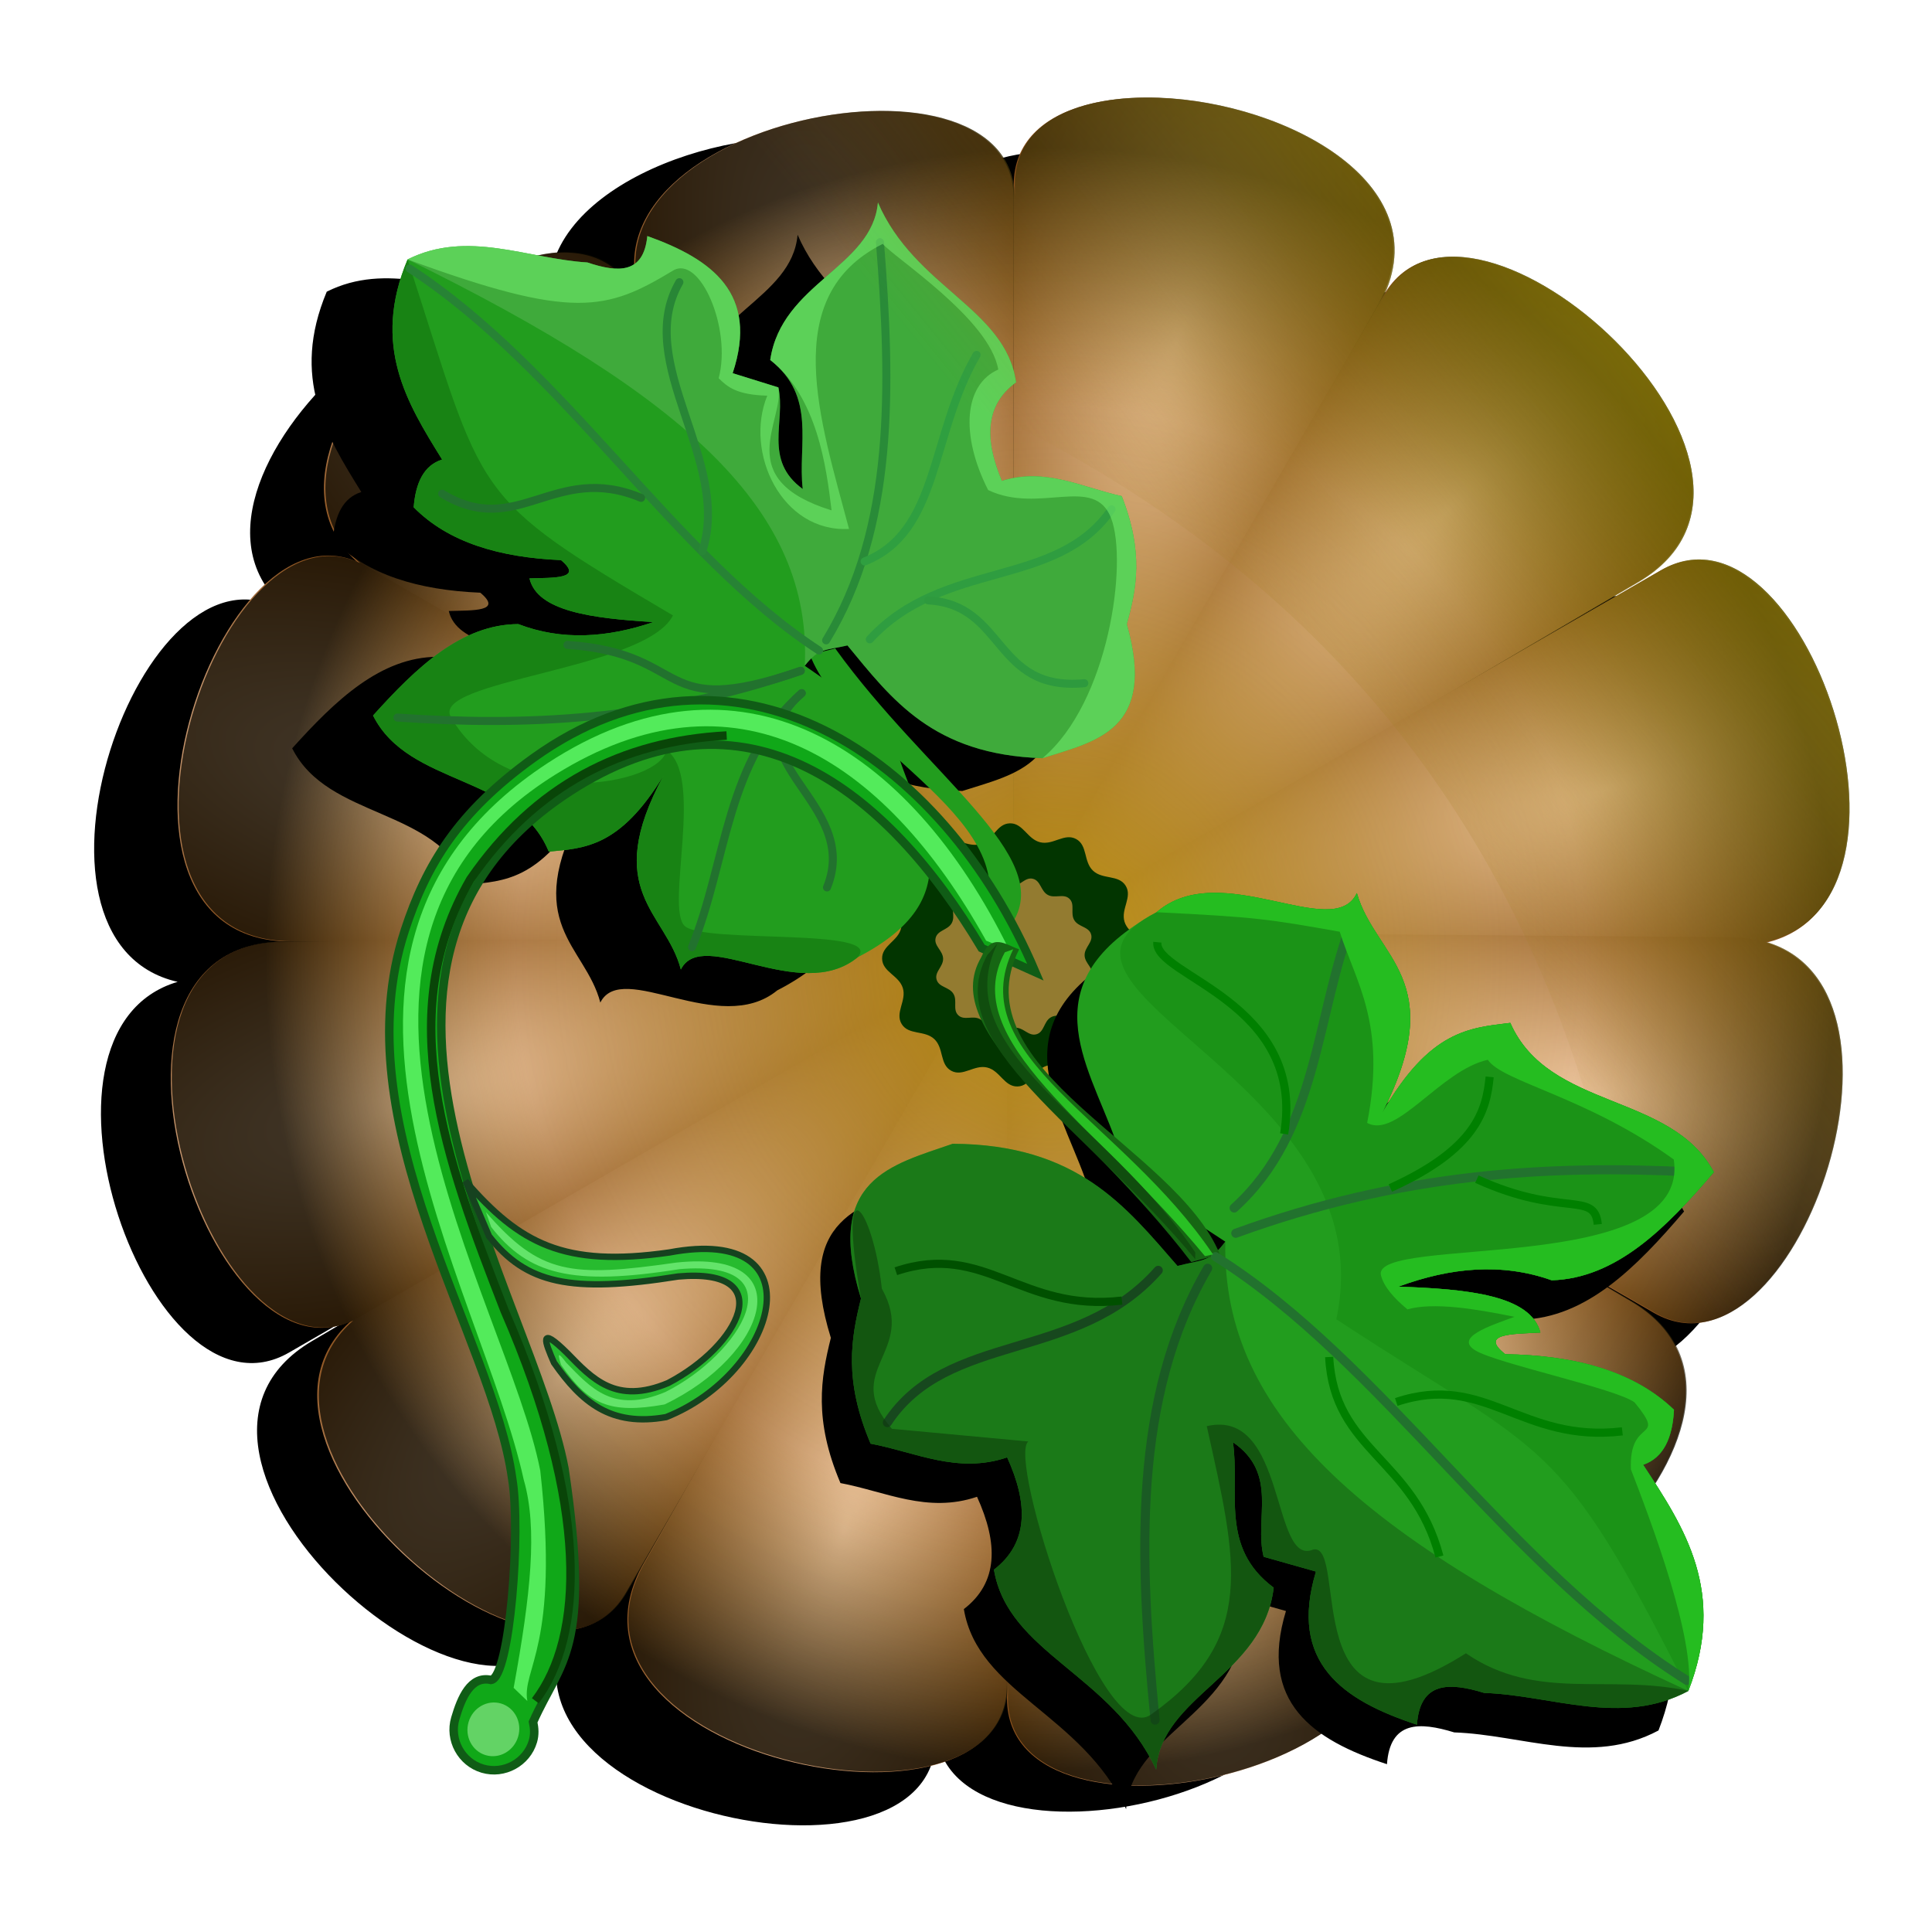 <?xml version="1.0" encoding="UTF-8" standalone="no"?>
<!-- Created with Inkscape (http://www.inkscape.org/) -->

<svg
   xmlns:dc="http://purl.org/dc/elements/1.1/"
   xmlns:cc="http://creativecommons.org/ns#"
   xmlns:rdf="http://www.w3.org/1999/02/22-rdf-syntax-ns#"
   xmlns:svg="http://www.w3.org/2000/svg"
   xmlns="http://www.w3.org/2000/svg"
   xmlns:xlink="http://www.w3.org/1999/xlink"
   xmlns:sodipodi="http://sodipodi.sourceforge.net/DTD/sodipodi-0.dtd"
   xmlns:inkscape="http://www.inkscape.org/namespaces/inkscape"
   width="255"
   version="1.1"
   height="255"
   sodipodi:docname="clock-face.svg"
   id="svg2"
   inkscape:version="0.92.5 (2060ec1f9f, 2020-04-08)">
  <defs
     id="defs4">
    <linearGradient
       id="linearGradient3944">
      <stop
         id="stop3948"
         style="stop-color:#a77b24;stop-opacity:0;"
         offset="0" />
      <stop
         id="stop3950"
         style="stop-color:#8f7f00;stop-opacity:0.752;"
         offset="1" />
    </linearGradient>
    <linearGradient
       id="linearGradient4262">
      <stop
         offset="0"
         style="stop-color:#f2d71e;stop-opacity:0.561;"
         id="stop4264" />
      <stop
         offset="0.681"
         style="stop-color:#a77b24;stop-opacity:0.182;"
         id="stop4266" />
      <stop
         offset="1"
         style="stop-color:#090800;stop-opacity:0.752;"
         id="stop4268" />
    </linearGradient>
    <linearGradient
       id="linearGradient3758">
      <stop
         offset="0"
         style="stop-color:#fbd4b6;stop-opacity:1;"
         id="stop3760" />
      <stop
         offset="1"
         style="stop-color:#773a02;stop-opacity:1;"
         id="stop3762" />
    </linearGradient>
    <radialGradient
       fx="43.135"
       fy="21.756"
       cx="43.135"
       cy="21.756"
       inkscape:collect="always"
       gradientTransform="matrix(2.847,0.753,1.84,-6.956,-7.565,961.256)"
       xlink:href="#linearGradient3758"
       id="radialGradient3764"
       r="10.776"
       gradientUnits="userSpaceOnUse" />
    <radialGradient
       fx="43.135"
       fy="21.756"
       cx="43.135"
       cy="21.756"
       inkscape:collect="always"
       gradientTransform="matrix(-2.847,0.753,-1.84,-6.956,275.153,963.034)"
       xlink:href="#linearGradient3758"
       id="radialGradient3768"
       r="10.776"
       gradientUnits="userSpaceOnUse" />
    <radialGradient
       fx="43.135"
       fy="21.756"
       cx="43.135"
       cy="21.756"
       inkscape:collect="always"
       gradientTransform="matrix(-2.089,2.076,-5.071,-5.105,275.659,885.826)"
       xlink:href="#linearGradient3758"
       id="radialGradient3772"
       r="10.776"
       gradientUnits="userSpaceOnUse" />
    <radialGradient
       fx="43.135"
       fy="21.756"
       cx="43.135"
       cy="21.756"
       inkscape:collect="always"
       gradientTransform="matrix(2.089,2.076,5.071,-5.105,-9.523,886.419)"
       xlink:href="#linearGradient3758"
       id="radialGradient3776"
       r="10.776"
       gradientUnits="userSpaceOnUse" />
    <radialGradient
       fx="43.135"
       fy="21.756"
       cx="43.135"
       cy="21.756"
       inkscape:collect="always"
       gradientTransform="matrix(0.772,2.842,6.944,-1.885,27.669,819.992)"
       xlink:href="#linearGradient3758"
       id="radialGradient3780"
       r="10.776"
       gradientUnits="userSpaceOnUse" />
    <radialGradient
       fx="43.135"
       fy="21.756"
       cx="43.135"
       cy="21.756"
       inkscape:collect="always"
       gradientTransform="matrix(-0.772,2.842,-6.944,-1.885,239.742,819.4)"
       xlink:href="#linearGradient3758"
       id="radialGradient3784"
       r="10.776"
       gradientUnits="userSpaceOnUse" />
    <radialGradient
       fx="43.135"
       fy="21.756"
       cx="43.135"
       cy="21.756"
       inkscape:collect="always"
       gradientTransform="matrix(2.847,-0.753,1.84,6.956,-8.454,882.049)"
       xlink:href="#linearGradient3758"
       id="radialGradient3798"
       r="10.776"
       gradientUnits="userSpaceOnUse" />
    <radialGradient
       fx="43.135"
       fy="21.756"
       cx="43.135"
       cy="21.756"
       inkscape:collect="always"
       gradientTransform="matrix(-2.847,-0.753,-1.84,6.956,274.264,880.271)"
       xlink:href="#linearGradient3758"
       id="radialGradient3800"
       r="10.776"
       gradientUnits="userSpaceOnUse" />
    <radialGradient
       fx="43.135"
       fy="21.756"
       cx="43.135"
       cy="21.756"
       inkscape:collect="always"
       gradientTransform="matrix(-2.089,-2.076,-5.071,5.105,274.77,957.479)"
       xlink:href="#linearGradient3758"
       id="radialGradient3802"
       r="10.776"
       gradientUnits="userSpaceOnUse" />
    <radialGradient
       fx="43.135"
       fy="21.756"
       cx="43.135"
       cy="21.756"
       inkscape:collect="always"
       gradientTransform="matrix(2.089,-2.076,5.071,5.105,-10.412,956.886)"
       xlink:href="#linearGradient3758"
       id="radialGradient3804"
       r="10.776"
       gradientUnits="userSpaceOnUse" />
    <radialGradient
       fx="43.135"
       fy="21.756"
       cx="43.135"
       cy="21.756"
       inkscape:collect="always"
       gradientTransform="matrix(0.772,-2.842,6.944,1.885,26.78,1023.313)"
       xlink:href="#linearGradient3758"
       id="radialGradient3806"
       r="10.776"
       gradientUnits="userSpaceOnUse" />
    <radialGradient
       fx="43.135"
       fy="21.756"
       cx="43.135"
       cy="21.756"
       inkscape:collect="always"
       gradientTransform="matrix(-0.772,-2.842,-6.944,1.885,238.853,1023.906)"
       xlink:href="#linearGradient3758"
       id="radialGradient3808"
       r="10.776"
       gradientUnits="userSpaceOnUse" />
    <radialGradient
       fx="44.726"
       fy="10.183"
       cx="44.726"
       cy="10.183"
       inkscape:collect="always"
       gradientTransform="matrix(9.616,-0.009,-0.009,-9.954,-291.336,1025.812)"
       xlink:href="#linearGradient4262"
       id="radialGradient3834"
       r="10.776"
       gradientUnits="userSpaceOnUse" />
    <filter
       inkscape:collect="always"
       id="filter4297">
      <feGaussianBlur
         inkscape:collect="always"
         stdDeviation="0.531"
         id="feGaussianBlur4299" />
    </filter>
    <filter
       inkscape:collect="always"
       id="filter4358">
      <feGaussianBlur
         inkscape:collect="always"
         stdDeviation="0.568"
         id="feGaussianBlur4360" />
    </filter>
    <linearGradient
       inkscape:collect="always"
       xlink:href="#linearGradient3944"
       id="linearGradient3952"
       x1="26.107"
       y1="990.449"
       x2="6.428"
       y2="981.402"
       gradientUnits="userSpaceOnUse" />
    <linearGradient
       inkscape:collect="always"
       xlink:href="#linearGradient3944"
       id="linearGradient3958"
       x1="35.395"
       y1="994.267"
       x2="12.879"
       y2="975.931"
       gradientUnits="userSpaceOnUse"
       gradientTransform="matrix(-2.538,0,0,2.538,259.552,-1620.993)" />
    <inkscape:path-effect
       fuse_tolerance="0"
       vertical_pattern="false"
       prop_units="false"
       tang_offset="0"
       normal_offset="0"
       spacing="0"
       scale_y_rel="false"
       prop_scale="1"
       copytype="single_stretched"
       pattern="M 0,0 V 10 L 10,5 Z"
       is_visible="true"
       id="path-effect3231"
       effect="skeletal" />
    <inkscape:path-effect
       is_visible="true"
       id="path-effect3229"
       effect="spiro" />
    <inkscape:path-effect
       fuse_tolerance="0"
       vertical_pattern="false"
       prop_units="false"
       tang_offset="0"
       normal_offset="0"
       spacing="0"
       scale_y_rel="false"
       prop_scale="1"
       copytype="single_stretched"
       pattern="M 0,0 V 10 L 10,5 Z"
       is_visible="true"
       id="path-effect3224"
       effect="skeletal" />
    <inkscape:path-effect
       is_visible="true"
       id="path-effect3222"
       effect="spiro" />
    <inkscape:path-effect
       vertical="false"
       scale_y_rel="false"
       prop_scale="1"
       bendpath="M 8.868,46.992 H 68.275"
       is_visible="false"
       id="path-effect3218"
       effect="bend_path" />
    <inkscape:path-effect
       vertical="false"
       scale_y_rel="false"
       prop_scale="1"
       bendpath="M 8.868,46.88 H 68.275"
       is_visible="false"
       id="path-effect3216"
       effect="bend_path" />
    <inkscape:path-effect
       steps="5"
       equidistant_spacing="true"
       trajectory="M 0,0 V 0"
       is_visible="false"
       id="path-effect3214"
       effect="interpolate" />
    <inkscape:path-effect
       is_visible="false"
       id="path-effect3212"
       effect="spiro" />
    <inkscape:path-effect
       fuse_tolerance="1.5"
       vertical_pattern="false"
       prop_units="false"
       tang_offset="0"
       normal_offset="0"
       spacing="0"
       scale_y_rel="false"
       prop_scale="0.95"
       copytype="single_stretched"
       pattern="M 0,0 V 10 L 10,5 Z"
       is_visible="true"
       id="path-effect3210"
       effect="skeletal" />
    <inkscape:path-effect
       is_visible="true"
       id="path-effect3208"
       effect="spiro" />
    <linearGradient
       id="linearGradient3783">
      <stop
         id="stop3785"
         offset="0"
         style="stop-color:#1a1a1a;stop-opacity:1;" />
      <stop
         id="stop3787"
         offset="1"
         style="stop-color:#333333;stop-opacity:1;" />
    </linearGradient>
    <linearGradient
       id="linearGradient3773">
      <stop
         style="stop-color:#cecece;stop-opacity:1;"
         offset="0"
         id="stop3775" />
      <stop
         id="stop3777"
         offset="0.109"
         style="stop-color:#000000;stop-opacity:1;" />
      <stop
         id="stop3779"
         offset="0.871"
         style="stop-color:#000000;stop-opacity:1;" />
      <stop
         style="stop-color:#b0b0b0;stop-opacity:1;"
         offset="1"
         id="stop3781" />
    </linearGradient>
    <linearGradient
       id="linearGradient3757">
      <stop
         id="stop3759"
         offset="0"
         style="stop-color:#000000;stop-opacity:1;" />
      <stop
         style="stop-color:#b0b0b0;stop-opacity:1;"
         offset="0.109"
         id="stop3767" />
      <stop
         style="stop-color:#b0b0b0;stop-opacity:1;"
         offset="0.871"
         id="stop3765" />
      <stop
         id="stop3761"
         offset="1"
         style="stop-color:#000000;stop-opacity:1;" />
    </linearGradient>
    <linearGradient
       gradientTransform="matrix(0.289,0,0,0.289,0.077,-0.591)"
       gradientUnits="userSpaceOnUse"
       y2="339.522"
       x2="150.49"
       y1="6.127"
       x1="150.49"
       id="linearGradient3763"
       xlink:href="#linearGradient3757"
       inkscape:collect="always" />
    <linearGradient
       gradientTransform="matrix(0.284,0,0,0.284,0.956,0.301)"
       y2="339.522"
       x2="150.49"
       y1="6.127"
       x1="150.49"
       gradientUnits="userSpaceOnUse"
       id="linearGradient3771"
       xlink:href="#linearGradient3773"
       inkscape:collect="always" />
    <linearGradient
       gradientTransform="matrix(0.289,0,0,0.289,0.077,-0.591)"
       gradientUnits="userSpaceOnUse"
       y2="14.951"
       x2="247.609"
       y1="334.069"
       x1="243.077"
       id="linearGradient3789"
       xlink:href="#linearGradient3783"
       inkscape:collect="always" />
    <linearGradient
       inkscape:collect="always"
       xlink:href="#linearGradient3967"
       id="linearGradient4208"
       gradientUnits="userSpaceOnUse"
       spreadMethod="reflect"
       x1="50.061"
       y1="27.988"
       x2="94.687"
       y2="27.92" />
    <linearGradient
       id="linearGradient4078">
      <stop
         style="stop-color:#000000;stop-opacity:0;"
         offset="0"
         id="stop4080" />
      <stop
         id="stop4082"
         offset="0.914"
         style="stop-color:#000000;stop-opacity:0;" />
      <stop
         id="stop4084"
         offset="0.922"
         style="stop-color:#868686;stop-opacity:1;" />
      <stop
         id="stop4086"
         offset="0.942"
         style="stop-color:#000000;stop-opacity:1;" />
      <stop
         id="stop4088"
         offset="0.984"
         style="stop-color:#000000;stop-opacity:1;" />
      <stop
         style="stop-color:#8a8a8a;stop-opacity:1;"
         offset="1"
         id="stop4090" />
    </linearGradient>
    <linearGradient
       id="linearGradient4636">
      <stop
         style="stop-color:#000000;stop-opacity:0;"
         offset="0"
         id="stop4638" />
      <stop
         id="stop4640"
         offset="0.936"
         style="stop-color:#868686;stop-opacity:1;" />
      <stop
         id="stop4642"
         offset="0.952"
         style="stop-color:#000000;stop-opacity:1;" />
      <stop
         id="stop4644"
         offset="0.988"
         style="stop-color:#000000;stop-opacity:1;" />
      <stop
         style="stop-color:#8a8a8a;stop-opacity:1;"
         offset="1"
         id="stop4646" />
    </linearGradient>
    <linearGradient
       id="linearGradient4207">
      <stop
         style="stop-color:#ffffff;stop-opacity:1;"
         offset="0"
         id="stop4209" />
      <stop
         id="stop4215"
         offset="0.927"
         style="stop-color:#ffffff;stop-opacity:1;" />
      <stop
         style="stop-color:#cccccc;stop-opacity:1;"
         offset="1"
         id="stop4217" />
    </linearGradient>
    <linearGradient
       id="linearGradient4191">
      <stop
         id="stop4193"
         offset="0"
         style="stop-color:#ffffff;stop-opacity:0.19;" />
      <stop
         id="stop4195"
         offset="1"
         style="stop-color:#ffffff;stop-opacity:0;" />
    </linearGradient>
    <linearGradient
       id="linearGradient4171">
      <stop
         id="stop4173"
         offset="0"
         style="stop-color:#000000;stop-opacity:1;" />
      <stop
         id="stop4175"
         offset="1"
         style="stop-color:#000000;stop-opacity:0;" />
    </linearGradient>
    <linearGradient
       id="linearGradient4143">
      <stop
         id="stop4151"
         offset="0"
         style="stop-color:#ffffff;stop-opacity:0.46;" />
      <stop
         style="stop-color:#ffffff;stop-opacity:0;"
         offset="1"
         id="stop4153" />
    </linearGradient>
    <linearGradient
       id="linearGradient4125">
      <stop
         id="stop4127"
         offset="0"
         style="stop-color:#000000;stop-opacity:0;" />
      <stop
         style="stop-color:#000000;stop-opacity:0;"
         offset="0.879"
         id="stop4069" />
      <stop
         style="stop-color:#868686;stop-opacity:1;"
         offset="0.9"
         id="stop4137" />
      <stop
         style="stop-color:#000000;stop-opacity:1;"
         offset="0.924"
         id="stop4135" />
      <stop
         style="stop-color:#000000;stop-opacity:1;"
         offset="0.973"
         id="stop4133" />
      <stop
         id="stop4129"
         offset="1"
         style="stop-color:#8a8a8a;stop-opacity:1;" />
    </linearGradient>
    <linearGradient
       id="linearGradient3819">
      <stop
         id="stop3821"
         offset="0"
         style="stop-color:#ffffff;stop-opacity:1;" />
      <stop
         id="stop3823"
         offset="1"
         style="stop-color:#221b0b;stop-opacity:1;" />
    </linearGradient>
    <linearGradient
       id="linearGradient3807">
      <stop
         id="stop3809"
         offset="0"
         style="stop-color:#ffffff;stop-opacity:1;" />
      <stop
         id="stop3811"
         offset="1"
         style="stop-color:#005c03;stop-opacity:1;" />
    </linearGradient>
    <linearGradient
       inkscape:collect="always"
       xlink:href="#linearGradient3952-6"
       id="linearGradient3958-0"
       x1="126.087"
       y1="45.759"
       x2="127.425"
       y2="145.759"
       gradientUnits="userSpaceOnUse" />
    <radialGradient
       inkscape:collect="always"
       xlink:href="#linearGradient3884-9"
       id="radialGradient3900-6"
       gradientUnits="userSpaceOnUse"
       cx="142.475"
       cy="236.562"
       fx="142.475"
       fy="236.562"
       r="122.742"
       gradientTransform="matrix(1.509,-0.018,0.008,0.681,-74.51,77.99)" />
    <radialGradient
       inkscape:collect="always"
       xlink:href="#linearGradient3866-8"
       id="radialGradient3862-1"
       cx="137.793"
       cy="146.261"
       fx="137.793"
       fy="146.261"
       r="122.742"
       gradientUnits="userSpaceOnUse" />
    <radialGradient
       inkscape:collect="always"
       xlink:href="#linearGradient3838-3"
       id="radialGradient3836-5"
       gradientUnits="userSpaceOnUse"
       gradientTransform="matrix(1.053,0,0,1.053,105.411,8.498)"
       spreadMethod="reflect"
       cx="-135.106"
       cy="157.645"
       fx="-135.106"
       fy="157.645"
       r="106.688" />
    <radialGradient
       inkscape:collect="always"
       xlink:href="#linearGradient3820-2"
       id="radialGradient3818-5"
       cx="-137.845"
       cy="151.709"
       fx="-137.845"
       fy="151.709"
       r="106.688"
       gradientUnits="userSpaceOnUse"
       spreadMethod="reflect"
       gradientTransform="translate(519.055,60.264)" />
    <radialGradient
       inkscape:collect="always"
       xlink:href="#linearGradient3784-6"
       id="radialGradient3806-4"
       gradientUnits="userSpaceOnUse"
       gradientTransform="matrix(1.01,0,0,1.01,0.01,-0.702)"
       spreadMethod="reflect"
       cx="133.785"
       cy="134.886"
       fx="133.785"
       fy="134.886"
       r="100.344" />
    <linearGradient
       id="linearGradient3771-7">
      <stop
         style="stop-color:#9c9c9c;stop-opacity:1;"
         offset="0"
         id="stop3773-6" />
      <stop
         style="stop-color:#000000;stop-opacity:1;"
         offset="1"
         id="stop3775-5" />
    </linearGradient>
    <linearGradient
       id="linearGradient3784-6">
      <stop
         style="stop-color:#000000;stop-opacity:1;"
         offset="0"
         id="stop3786-9" />
      <stop
         id="stop3796-3"
         offset="0.932"
         style="stop-color:#3b3b3b;stop-opacity:1;" />
      <stop
         style="stop-color:#000000;stop-opacity:1;"
         offset="0.954"
         id="stop3798-7" />
      <stop
         id="stop3794-4"
         offset="0.977"
         style="stop-color:#000000;stop-opacity:1;" />
      <stop
         id="stop3792-5"
         offset="1"
         style="stop-color:#333333;stop-opacity:1;" />
    </linearGradient>
    <linearGradient
       id="linearGradient3820-2">
      <stop
         id="stop3822-5"
         offset="0"
         style="stop-color:#000000;stop-opacity:0;" />
      <stop
         style="stop-color:#434343;stop-opacity:1;"
         offset="0.948"
         id="stop3864-4" />
      <stop
         style="stop-color:#000000;stop-opacity:1;"
         offset="0.964"
         id="stop3824-7" />
      <stop
         style="stop-color:#000000;stop-opacity:1;"
         offset="0.984"
         id="stop3826-4" />
      <stop
         id="stop3828-4"
         offset="1"
         style="stop-color:#333333;stop-opacity:1;" />
    </linearGradient>
    <linearGradient
       id="linearGradient3838-3">
      <stop
         id="stop3848-0"
         offset="0"
         style="stop-color:#3b3b3b;stop-opacity:1;" />
      <stop
         id="stop3850-7"
         offset="1"
         style="stop-color:#000000;stop-opacity:0;" />
    </linearGradient>
    <linearGradient
       id="linearGradient3866-8">
      <stop
         id="stop3878-1"
         offset="0"
         style="stop-color:#102556;stop-opacity:1;" />
      <stop
         id="stop3880-4"
         offset="1"
         style="stop-color:#ffffff;stop-opacity:1;" />
    </linearGradient>
    <linearGradient
       id="linearGradient3884-9">
      <stop
         style="stop-color:#3b3b3b;stop-opacity:0.651;"
         offset="0"
         id="stop3896-2" />
      <stop
         style="stop-color:#4d4d4d;stop-opacity:0;"
         offset="1"
         id="stop3898-0" />
    </linearGradient>
    <linearGradient
       id="linearGradient3952-6">
      <stop
         style="stop-color:#ffffff;stop-opacity:0.614;"
         offset="0"
         id="stop3954-8" />
      <stop
         style="stop-color:#b8b8b8;stop-opacity:0;"
         offset="1"
         id="stop3956-9" />
    </linearGradient>
    <linearGradient
       id="linearGradient3926-2">
      <stop
         id="stop3928-6"
         offset="0"
         style="stop-color:#000000;stop-opacity:1;" />
      <stop
         style="stop-color:#3b3b3b;stop-opacity:1;"
         offset="0.893"
         id="stop3930-6" />
      <stop
         id="stop3932-4"
         offset="0.916"
         style="stop-color:#000000;stop-opacity:1;" />
      <stop
         style="stop-color:#000000;stop-opacity:1;"
         offset="0.977"
         id="stop3934-9" />
      <stop
         style="stop-color:#333333;stop-opacity:1;"
         offset="1"
         id="stop3936-5" />
    </linearGradient>
    <linearGradient
       id="linearGradient3942-0">
      <stop
         style="stop-color:#ffffff;stop-opacity:1;"
         offset="0"
         id="stop3944-4" />
      <stop
         style="stop-color:#3c3c3c;stop-opacity:0;"
         offset="1"
         id="stop3946-8" />
    </linearGradient>
    <linearGradient
       id="linearGradient3959-7">
      <stop
         style="stop-color:#6c6c6c;stop-opacity:1;"
         offset="0"
         id="stop3961-1" />
      <stop
         style="stop-color:#6c6c6c;stop-opacity:1;"
         offset="1"
         id="stop3963-7" />
    </linearGradient>
    <linearGradient
       id="linearGradient3967-2">
      <stop
         style="stop-color:#000000;stop-opacity:0;"
         offset="0"
         id="stop3969-7" />
      <stop
         id="stop3975-2"
         offset="0.946"
         style="stop-color:#000000;stop-opacity:0;" />
      <stop
         style="stop-color:#000000;stop-opacity:1;"
         offset="1"
         id="stop3971-2" />
    </linearGradient>
    <linearGradient
       id="linearGradient3902-6">
      <stop
         id="stop3904-1"
         offset="0"
         style="stop-color:#ffffff;stop-opacity:0.538;" />
      <stop
         id="stop3906-0"
         offset="1"
         style="stop-color:#3c3c3c;stop-opacity:0;" />
    </linearGradient>
    <linearGradient
       id="linearGradient3906-6">
      <stop
         style="stop-color:#000000;stop-opacity:0;"
         offset="0"
         id="stop3908-1" />
      <stop
         style="stop-color:#ffffff;stop-opacity:0.727;"
         offset="1"
         id="stop3910-5" />
    </linearGradient>
    <linearGradient
       id="linearGradient3919-9">
      <stop
         id="stop3921-4"
         offset="0"
         style="stop-color:#ffffff;stop-opacity:0.545;" />
      <stop
         id="stop3923-9"
         offset="1"
         style="stop-color:#3c3c3c;stop-opacity:0;" />
    </linearGradient>
    <inkscape:perspective
       sodipodi:type="inkscape:persp3d"
       inkscape:vp_x="0 : 128 : 1"
       inkscape:vp_y="0 : 1000 : 0"
       inkscape:vp_z="256 : 128 : 1"
       inkscape:persp3d-origin="128 : 85.333333 : 1"
       id="perspective11" />
    <radialGradient
       gradientUnits="userSpaceOnUse"
       r="501.889"
       fy="617.249"
       fx="642.718"
       cy="617.249"
       cx="642.718"
       id="radialGradient4049"
       xlink:href="#linearGradient3967-2"
       inkscape:collect="always" />
    <radialGradient
       gradientTransform="matrix(0.087,0,0,0.087,-5.307,-5.358)"
       gradientUnits="userSpaceOnUse"
       r="535.099"
       fy="632.231"
       fx="632.231"
       cy="632.231"
       cx="632.231"
       id="radialGradient4067"
       xlink:href="#linearGradient4125"
       inkscape:collect="always" />
    <radialGradient
       r="501.889"
       fy="617.249"
       fx="642.718"
       cy="617.249"
       cx="642.718"
       gradientUnits="userSpaceOnUse"
       id="radialGradient4073"
       xlink:href="#linearGradient3967-2"
       inkscape:collect="always" />
    <radialGradient
       r="535.099"
       fy="632.231"
       fx="632.231"
       cy="632.231"
       cx="632.231"
       gradientTransform="matrix(0.087,0,0,0.087,-5.307,-5.358)"
       gradientUnits="userSpaceOnUse"
       id="radialGradient4076"
       xlink:href="#linearGradient4078"
       inkscape:collect="always" />
    <radialGradient
       inkscape:collect="always"
       xlink:href="#linearGradient3884-9"
       id="radialGradient3900"
       gradientUnits="userSpaceOnUse"
       cx="142.475"
       cy="236.562"
       fx="142.475"
       fy="236.562"
       r="122.742"
       gradientTransform="matrix(1.509,-0.018,0.008,0.681,-74.51,77.99)" />
    <radialGradient
       inkscape:collect="always"
       xlink:href="#linearGradient3866"
       id="radialGradient3862"
       cx="137.793"
       cy="146.261"
       fx="137.793"
       fy="146.261"
       r="122.742"
       gradientUnits="userSpaceOnUse" />
    <radialGradient
       inkscape:collect="always"
       xlink:href="#linearGradient3838-3"
       id="radialGradient3836"
       gradientUnits="userSpaceOnUse"
       gradientTransform="matrix(1.053,0,0,1.053,105.411,8.498)"
       spreadMethod="reflect"
       cx="-135.106"
       cy="157.645"
       fx="-135.106"
       fy="157.645"
       r="106.688" />
    <radialGradient
       inkscape:collect="always"
       xlink:href="#linearGradient3820-2"
       id="radialGradient3818"
       cx="-137.845"
       cy="151.709"
       fx="-137.845"
       fy="151.709"
       r="106.688"
       gradientUnits="userSpaceOnUse"
       spreadMethod="reflect"
       gradientTransform="translate(519.055,60.264)" />
    <radialGradient
       inkscape:collect="always"
       xlink:href="#linearGradient3784-6"
       id="radialGradient3806-7"
       gradientUnits="userSpaceOnUse"
       gradientTransform="matrix(1.01,0,0,1.01,0.01,-0.702)"
       spreadMethod="reflect"
       cx="133.785"
       cy="134.886"
       fx="133.785"
       fy="134.886"
       r="100.344" />
    <linearGradient
       id="linearGradient3866">
      <stop
         style="stop-color:#000000;stop-opacity:0;"
         offset="0"
         id="stop3868" />
      <stop
         id="stop3870"
         offset="0.778"
         style="stop-color:#ffffff;stop-opacity:0.498;" />
      <stop
         id="stop3872"
         offset="0.902"
         style="stop-color:#d0d0d0;stop-opacity:1;" />
      <stop
         id="stop3874"
         offset="0.932"
         style="stop-color:#b2b2b2;stop-opacity:1;" />
      <stop
         style="stop-color:#d2d2d2;stop-opacity:1;"
         offset="0.954"
         id="stop3876" />
      <stop
         id="stop3878"
         offset="0.977"
         style="stop-color:#b6b6b6;stop-opacity:1;" />
      <stop
         id="stop3880"
         offset="1"
         style="stop-color:#cacaca;stop-opacity:1;" />
    </linearGradient>
    <linearGradient
       id="linearGradient3967">
      <stop
         id="stop3975"
         offset="0"
         style="stop-color:#000000;stop-opacity:0.317;" />
      <stop
         style="stop-color:#000000;stop-opacity:0;"
         offset="1"
         id="stop3971" />
    </linearGradient>
    <linearGradient
       id="linearGradient4026">
      <stop
         id="stop4028"
         offset="0"
         style="stop-color:#000000;stop-opacity:0;" />
      <stop
         style="stop-color:#000000;stop-opacity:0;"
         offset="0.917"
         id="stop4030" />
      <stop
         id="stop4032"
         offset="1"
         style="stop-color:#000000;stop-opacity:1;" />
    </linearGradient>
    <linearGradient
       id="linearGradient4034">
      <stop
         id="stop4036"
         offset="0"
         style="stop-color:#000000;stop-opacity:0;" />
      <stop
         style="stop-color:#000000;stop-opacity:0;"
         offset="0.921"
         id="stop4038" />
      <stop
         style="stop-color:#868686;stop-opacity:1;"
         offset="0.929"
         id="stop4040" />
      <stop
         style="stop-color:#000000;stop-opacity:1;"
         offset="0.946"
         id="stop4042" />
      <stop
         style="stop-color:#000000;stop-opacity:1;"
         offset="0.963"
         id="stop4044" />
      <stop
         id="stop4046"
         offset="1"
         style="stop-color:#555555;stop-opacity:1;" />
    </linearGradient>
    <linearGradient
       y2="9.328"
       x2="81.631"
       y1="6.33"
       x1="50.061"
       spreadMethod="reflect"
       gradientTransform="matrix(3.233,0,0,3.233,11.984,14.438)"
       gradientUnits="userSpaceOnUse"
       id="linearGradient5156"
       xlink:href="#linearGradient4143"
       inkscape:collect="always" />
    <radialGradient
       r="535.099"
       fy="635.265"
       fx="632.725"
       cy="635.265"
       cx="632.725"
       gradientTransform="matrix(0.082,0,0,0.082,-1.6,-1.763)"
       gradientUnits="userSpaceOnUse"
       id="radialGradient5247"
       xlink:href="#linearGradient4034"
       inkscape:collect="always" />
    <radialGradient
       r="501.889"
       fy="345.483"
       fx="640.857"
       cy="620.342"
       cx="640.386"
       gradientUnits="userSpaceOnUse"
       id="radialGradient5250"
       xlink:href="#linearGradient4026"
       inkscape:collect="always" />
    <linearGradient
       y2="9.328"
       x2="81.631"
       y1="6.33"
       x1="50.061"
       spreadMethod="reflect"
       gradientTransform="matrix(3.016,0,0,3.233,21.578,26.667)"
       gradientUnits="userSpaceOnUse"
       id="linearGradient5547"
       xlink:href="#linearGradient4191"
       inkscape:collect="always" />
    <radialGradient
       spreadMethod="reflect"
       gradientTransform="matrix(0.909,-3.1551209e-8,2.6103319e-8,0.92,4.583,3.95)"
       gradientUnits="userSpaceOnUse"
       r="2.669"
       fy="49.358"
       fx="49.247"
       cy="49.358"
       cx="49.247"
       id="radialGradient3988"
       xlink:href="#linearGradient3807"
       inkscape:collect="always" />
    <filter
       inkscape:collect="always"
       style="color-interpolation-filters:sRGB"
       id="filter1910"
       x="-0.036"
       width="1.072"
       y="-0.036"
       height="1.072">
      <feGaussianBlur
         inkscape:collect="always"
         stdDeviation="3.332"
         id="feGaussianBlur1912" />
    </filter>
  </defs>
  <sodipodi:namedview
     inkscape:zoom="3.454902"
     inkscape:window-x="0"
     inkscape:window-y="0"
     bordercolor="#666666"
     id="base"
     showguides="true"
     inkscape:pageopacity="0"
     inkscape:snap-global="false"
     inkscape:window-maximized="1"
     pagecolor="#ff0000"
     inkscape:window-width="1920"
     showgrid="false"
     inkscape:cx="127.5"
     inkscape:cy="127.5"
     inkscape:guide-bbox="true"
     inkscape:window-height="1056"
     borderopacity="1.0"
     inkscape:pageshadow="2"
     inkscape:current-layer="layer1"
     inkscape:document-units="px" />
  <g
     inkscape:label="Layer 1"
     inkscape:groupmode="layer"
     id="layer1"
     transform="translate(0,-797.362)">
    <path
       inkscape:connector-curvature="0"
       style="fill:#000000;fill-opacity:1;stroke:none;stroke-width:2.439;filter:url(#filter1910)"
       id="path4148"
       d="m 103.617,815.54 c -16.963,0.601 -37.903,11.67 -29.035,27.511 l -0.838,-1.524 c -11.245,-19.477 -58.641,23.134 -33.455,37.951 l 14.937,8.764 -17.985,-10.364 C 18.678,867.16 -0.117,921.602 23.447,926.954 1.262,933.473 19.833,986.457 38.155,975.879 l 24.005,-13.87 -20.957,12.346 c -25.186,14.817 22.21,57.352 33.455,37.875 l 0.838,-1.524 c -14.2,25.364 48.01,38.543 48.01,16.079 v -1.829 c 0,22.491 62.337,9.345 47.934,-16.079 l -3.81,-6.706 6.173,10.669 c 10.782,18.675 54.717,-19.641 36.122,-35.894 19.165,8.856 37.901,-49.833 9.145,-50.068 h -0.838 c 28.656,-0.343 9.936,-58.836 -9.221,-49.916 18.728,-16.226 -25.33,-54.738 -36.122,-36.046 l -6.173,10.669 3.81,-6.706 c 14.403,-25.425 -47.934,-38.57 -47.934,-16.08 v -1.829 c 0,-8.434 -8.778,-11.793 -18.976,-11.431 z" />
    <path
       sodipodi:nodetypes="cccc"
       inkscape:connector-curvature="0"
       style="fill:url(#radialGradient3764);fill-opacity:1;stroke:none;stroke-width:2.538"
       id="path2988"
       d="m 133.773,922.53 0.027,-100.76 c 0,-22.491 62.335,-9.319 47.931,16.105 z" />
    <path
       sodipodi:nodetypes="cccc"
       inkscape:connector-curvature="0"
       style="fill:url(#radialGradient3768);fill-opacity:1;stroke:none;stroke-width:2.538"
       id="path3766"
       d="m 133.815,924.308 -0.027,-100.76 c 0,-22.491 -62.335,-9.319 -47.931,16.105 z" />
    <path
       sodipodi:nodetypes="cccc"
       inkscape:connector-curvature="0"
       style="fill:url(#radialGradient3772);fill-opacity:1;stroke:none;stroke-width:2.538"
       id="path3770"
       d="M 133.893,922.958 83.49,835.71 c -11.245,-19.477 -58.643,23.096 -33.457,37.913 z" />
    <path
       sodipodi:nodetypes="cccc"
       inkscape:connector-curvature="0"
       style="fill:url(#radialGradient3776);fill-opacity:1;stroke:none;stroke-width:2.538"
       id="path3774"
       d="m 132.243,923.55 50.403,-87.248 c 11.245,-19.477 58.643,23.096 33.457,37.913 z" />
    <path
       sodipodi:nodetypes="cccc"
       inkscape:connector-curvature="0"
       style="fill:url(#radialGradient3780);fill-opacity:1;stroke:none;stroke-width:2.538"
       id="path3778"
       d="m 131.876,923.031 87.274,-50.357 c 19.477,-11.245 39.238,49.324 10.018,49.562 z" />
    <path
       sodipodi:nodetypes="cccc"
       inkscape:connector-curvature="0"
       style="fill:url(#radialGradient3784);fill-opacity:1;stroke:none;stroke-width:2.538"
       id="path3782"
       d="M 135.535,922.439 48.261,872.082 C 28.783,860.837 9.023,921.406 38.243,921.645 Z" />
    <path
       sodipodi:nodetypes="cccc"
       inkscape:connector-curvature="0"
       style="fill:url(#radialGradient3798);fill-opacity:1;stroke:none;stroke-width:2.538"
       id="path3786"
       d="m 132.884,920.776 0.027,100.76 c 0,22.491 62.335,9.32 47.931,-16.105 z" />
    <path
       sodipodi:nodetypes="cccc"
       inkscape:connector-curvature="0"
       style="fill:url(#radialGradient3800);fill-opacity:1;stroke:none;stroke-width:2.538"
       id="path3788"
       d="m 132.926,918.997 -0.027,100.76 c 0,22.491 -62.335,9.32 -47.931,-16.105 z" />
    <path
       sodipodi:nodetypes="cccc"
       inkscape:connector-curvature="0"
       style="fill:url(#radialGradient3802);fill-opacity:1;stroke:none;stroke-width:2.538"
       id="path3790"
       d="M 133.004,920.348 82.601,1007.595 C 71.356,1027.073 23.958,984.499 49.144,969.682 Z" />
    <path
       sodipodi:nodetypes="cccc"
       inkscape:connector-curvature="0"
       style="fill:url(#radialGradient3804);fill-opacity:1;stroke:none;stroke-width:2.538"
       id="path3792"
       d="m 131.354,919.755 50.403,87.247 c 11.245,19.478 58.643,-23.096 33.457,-37.913 z" />
    <path
       sodipodi:nodetypes="cccc"
       inkscape:connector-curvature="0"
       style="fill:url(#radialGradient3806);fill-opacity:1;stroke:none;stroke-width:2.538"
       id="path3794"
       d="m 130.988,920.274 87.274,50.357 c 19.477,11.245 39.238,-49.324 10.018,-49.562 z" />
    <path
       sodipodi:nodetypes="cccc"
       inkscape:connector-curvature="0"
       style="fill:url(#radialGradient3808);fill-opacity:1;stroke:none;stroke-width:2.538"
       id="path3796"
       d="M 134.646,920.866 47.372,971.223 C 27.894,982.468 8.134,921.899 37.354,921.661 Z" />
    <path
       inkscape:connector-curvature="0"
       style="fill:url(#radialGradient3834);fill-opacity:1;stroke:none;stroke-width:2.538"
       id="path3785"
       d="m 152.925,810.259 c 16.963,0.601 37.903,11.67 29.035,27.511 l 0.838,-1.524 c 11.245,-19.477 58.641,23.134 33.455,37.951 l -14.937,8.764 17.985,-10.364 c 18.562,-10.717 37.357,43.724 13.793,49.077 22.185,6.519 3.614,59.503 -14.708,48.924 l -24.005,-13.869 20.957,12.345 c 25.186,14.817 -22.21,57.352 -33.455,37.875 l -0.838,-1.524 c 14.2,25.364 -48.01,38.543 -48.01,16.079 v -1.829 c 0,22.491 -62.337,9.345 -47.934,-16.079 l 3.81,-6.706 -6.173,10.669 C 71.955,1026.234 28.021,987.917 46.616,971.665 27.451,980.521 8.715,921.832 37.471,921.597 h 0.838 c -28.656,-0.343 -9.936,-58.835 9.221,-49.915 -18.728,-16.226 25.33,-54.739 36.122,-36.046 l 6.173,10.669 -3.81,-6.706 c -14.403,-25.425 47.934,-38.57 47.934,-16.08 v -1.829 c 0,-8.434 8.778,-11.793 18.976,-11.431 z" />
    <path
       sodipodi:arg1="-2.0647377"
       sodipodi:arg2="-1.8029383"
       inkscape:rounded="0.37"
       sodipodi:type="star"
       inkscape:flatsided="false"
       sodipodi:r1="17.373114"
       sodipodi:sides="12"
       sodipodi:cx="-133.79247"
       sodipodi:r2="15.270967"
       sodipodi:cy="923.39612"
       style="fill:#023500;fill-opacity:1;stroke:none;stroke-width:2.439"
       id="path3844"
       inkscape:randomized="0"
       d="m -142.029,908.1 c 1.545,-0.832 3.015,0.839 4.723,0.435 1.708,-0.404 2.274,-2.556 4.028,-2.504 1.754,0.052 2.192,2.234 3.873,2.739 1.681,0.504 3.248,-1.077 4.741,-0.154 1.493,0.922 0.781,3.031 1.985,4.308 1.204,1.277 3.351,0.691 4.183,2.237 0.832,1.545 -0.839,3.015 -0.435,4.723 0.404,1.708 2.556,2.274 2.504,4.028 -0.052,1.754 -2.234,2.192 -2.739,3.873 -0.504,1.681 1.077,3.248 0.154,4.741 -0.922,1.493 -3.031,0.781 -4.308,1.985 -1.277,1.204 -0.691,3.351 -2.237,4.183 -1.545,0.832 -3.015,-0.839 -4.723,-0.435 -1.708,0.404 -2.274,2.556 -4.028,2.504 -1.754,-0.052 -2.192,-2.234 -3.873,-2.739 -1.681,-0.504 -3.248,1.077 -4.741,0.154 -1.493,-0.922 -0.781,-3.031 -1.985,-4.308 -1.204,-1.277 -3.351,-0.691 -4.183,-2.237 -0.832,-1.545 0.839,-3.015 0.435,-4.723 -0.404,-1.708 -2.556,-2.274 -2.504,-4.028 0.052,-1.754 2.234,-2.192 2.739,-3.873 0.504,-1.681 -1.077,-3.248 -0.154,-4.741 0.922,-1.493 3.031,-0.781 4.308,-1.985 1.277,-1.204 0.691,-3.351 2.237,-4.183 z"
       transform="scale(-1,1)" />
    <path
       sodipodi:arg1="-2.4149503"
       sodipodi:arg2="-2.1531509"
       inkscape:rounded="0.37"
       sodipodi:type="star"
       inkscape:flatsided="false"
       sodipodi:r1="4.3576336"
       sodipodi:sides="12"
       sodipodi:cx="50.180943"
       sodipodi:r2="3.8303602"
       sodipodi:cy="50.542824"
       style="fill:#937b30;fill-opacity:1;stroke:none"
       id="path3846"
       inkscape:randomized="0"
       d="m 46.924,47.648 c 0.292,-0.329 0.783,-0.062 1.15,-0.304 0.368,-0.242 0.316,-0.798 0.734,-0.937 0.418,-0.139 0.709,0.338 1.148,0.312 0.439,-0.026 0.672,-0.533 1.104,-0.444 0.431,0.089 0.445,0.647 0.838,0.844 0.393,0.197 0.849,-0.125 1.178,0.167 0.329,0.292 0.062,0.783 0.304,1.15 0.242,0.368 0.798,0.316 0.937,0.734 0.139,0.418 -0.338,0.709 -0.312,1.148 0.026,0.439 0.533,0.672 0.444,1.104 -0.089,0.431 -0.647,0.445 -0.844,0.838 -0.197,0.393 0.125,0.849 -0.167,1.178 -0.292,0.329 -0.783,0.062 -1.15,0.304 -0.368,0.242 -0.316,0.798 -0.734,0.937 -0.418,0.139 -0.709,-0.338 -1.148,-0.312 -0.439,0.026 -0.672,0.533 -1.104,0.444 -0.431,-0.089 -0.445,-0.647 -0.838,-0.844 -0.393,-0.197 -0.849,0.125 -1.178,-0.167 -0.329,-0.292 -0.062,-0.783 -0.304,-1.15 -0.242,-0.368 -0.798,-0.316 -0.937,-0.734 -0.139,-0.418 0.338,-0.709 0.312,-1.148 -0.026,-0.439 -0.533,-0.672 -0.444,-1.104 0.089,-0.431 0.647,-0.445 0.844,-0.838 0.197,-0.393 -0.125,-0.849 0.167,-1.178 z"
       transform="matrix(-2.43,0.2,0.2,2.43,245.648,790.818)" />
    <path
       sodipodi:nodetypes="cccccccccccccccccccccccccccc"
       inkscape:connector-curvature="0"
       style="fill:#000000;fill-opacity:1;stroke:none;filter:url(#filter4297)"
       id="path3486"
       d="m 60.158,983.86 c -2.037,2.466 -3.927,5.043 -8.998,5.202 -2.49,-0.795 -5.273,-1.277 -3.89,-6.186 -0.45,-1.617 -0.79,-3.306 0.234,-5.905 1.809,-0.389 3.494,-1.335 5.53,-0.703 0.813,-1.916 0.778,-3.503 -0.656,-4.546 0.481,-3.417 4.679,-4.368 6.374,-8.295 0.264,2.993 4.446,3.708 4.968,7.264 -2.158,1.691 -1.259,3.922 -1.5,5.952 1.837,-1.337 0.773,-3.121 1.125,-4.687 l 2.109,-0.656 c -1.216,-3.671 0.94,-5.258 3.937,-6.327 0.172,1.755 1.355,1.692 2.765,1.219 2.765,-0.168 5.53,-1.525 8.295,-0.141 1.662,3.971 0.04,6.604 -1.593,9.233 0.84,0.265 1.221,1.064 1.312,2.203 -1.594,1.618 -3.954,2.317 -6.796,2.437 -1.049,0.877 0.335,0.809 1.453,0.844 -0.354,1.525 -2.901,1.845 -5.718,2.015 2.135,0.724 4.223,0.868 6.233,0.094 2.622,0.011 4.696,1.99 6.702,4.218 -1.652,3.294 -6.633,2.687 -8.108,6.28 -1.648,-0.159 -3.283,-0.197 -5.296,-3.515 2.894,5.354 -0.104,6.288 -0.797,8.952 -1.006,-2.002 -5.489,1.622 -8.155,-0.562 -5.264,-2.713 -2.982,-5.995 -1.922,-9.186 0.947,-2.012 2.687,-3.098 4.359,-4.265 -0.646,-0.825 -0.945,-0.699 -1.968,-0.937 z"
       transform="matrix(-2.864,0,0,2.864,273.538,-1930.91)" />
    <g
       id="g3782"
       transform="matrix(0.171,0,0,0.171,45.618,820.339)">
      <path
         sodipodi:nodetypes="cccccccccccccccccccccccccccc"
         inkscape:connector-curvature="0"
         style="fill:#229d1e;fill-opacity:1;stroke:none"
         id="path2987"
         d="m 387.334,363.812 c 34.076,41.251 65.698,84.366 150.543,87.033 41.65,-13.295 88.218,-21.364 65.078,-103.498 7.521,-27.046 13.213,-55.311 -3.92,-98.794 -30.264,-6.515 -58.459,-22.34 -92.521,-11.761 -13.594,-32.062 -13.012,-58.61 10.977,-76.055 -8.044,-57.173 -78.278,-73.07 -106.635,-138.782 -4.422,50.077 -74.389,62.04 -83.112,121.532 36.103,28.297 21.059,65.621 25.09,99.578 -30.727,-22.374 -12.935,-52.212 -18.818,-78.408 l -35.283,-10.977 c 20.35,-61.412 -15.734,-87.969 -65.862,-105.85 -2.884,29.361 -22.667,28.302 -46.261,20.386 -46.261,-2.813 -92.521,-25.512 -138.782,-2.352 -27.797,66.433 -0.664,110.487 26.659,154.463 -14.054,4.425 -20.43,17.808 -21.954,36.852 26.659,27.076 66.148,38.756 113.691,40.772 17.544,14.678 -5.6,13.533 -24.306,14.113 5.921,25.519 48.529,30.86 95.657,33.715 -35.727,12.114 -70.644,14.515 -104.282,1.568 -43.858,0.18 -78.568,33.294 -112.123,70.567 27.634,55.114 110.963,44.949 135.645,105.066 27.578,-2.655 54.924,-3.294 88.601,-58.806 -48.421,89.568 1.738,105.201 13.329,149.759 16.835,-33.499 91.83,27.133 136.429,-9.409 88.061,-45.389 49.893,-100.305 32.147,-153.679 -15.838,-33.664 -44.961,-51.828 -72.919,-71.351 10.803,-13.803 15.813,-11.687 32.931,-15.682 z" />
      <path
         sodipodi:nodetypes="ccccc"
         inkscape:connector-curvature="0"
         style="fill:#229d1e;fill-opacity:1;stroke:none"
         id="path3757"
         d="m 377.925,366.164 c 70.993,98.496 169.065,160.029 137.214,210.917 l -25.875,4.705 c 43.049,-80.779 -102.959,-137.128 -130.941,-210.917 z" />
      <path
         sodipodi:nodetypes="ccccccccccccccccc"
         inkscape:connector-curvature="0"
         style="fill:#188314;fill-opacity:1;stroke:none"
         id="path3780"
         d="m 47.829,65.862 c -27.797,66.433 -0.664,110.487 26.659,154.463 -14.054,4.425 -20.43,17.808 -21.954,36.852 26.659,27.076 66.148,38.756 113.691,40.772 17.544,14.678 -5.6,13.533 -24.306,14.113 5.921,25.519 48.529,30.86 95.657,33.715 -35.727,12.114 -70.644,14.515 -104.282,1.568 -43.858,0.18 -78.568,33.294 -112.123,70.567 27.634,55.114 110.963,44.949 135.645,105.066 27.578,-2.655 54.924,-3.294 88.601,-58.806 -48.421,89.568 1.738,105.201 13.329,149.759 16.835,-33.499 91.83,27.133 136.429,-9.409 21.493,-23.189 -118.288,-10.251 -133.449,-24.151 -15.161,-13.9 15.382,-116.338 -14.192,-135.68 -3.899,26.302 -122.698,49.702 -166.119,-25.237 -17.441,-28.754 150.003,-36.662 171.241,-78.797 -158.196,-93.279 -144.239,-88.404 -204.828,-274.795 z" />
      <path
         sodipodi:nodetypes="cccccccccccccccc"
         inkscape:connector-curvature="0"
         style="fill:#58b755;fill-opacity:0.532;stroke:none"
         id="path3778-0"
         d="m 387.334,363.812 c 34.076,41.251 65.698,84.366 150.543,87.033 41.65,-13.295 88.218,-21.364 65.078,-103.498 7.521,-27.046 13.213,-55.311 -3.92,-98.794 -30.264,-6.515 -58.459,-22.34 -92.521,-11.761 -13.594,-32.062 -13.012,-58.61 10.977,-76.055 -8.044,-57.173 -78.278,-73.07 -106.635,-138.782 -4.422,50.077 -74.389,62.04 -83.112,121.532 36.103,28.297 21.059,65.621 25.09,99.578 -30.727,-22.374 -12.935,-52.212 -18.818,-78.408 l -35.283,-10.977 c 20.35,-61.412 -15.734,-87.969 -65.862,-105.85 -2.884,29.361 -22.667,28.302 -46.261,20.386 -46.261,-2.813 -92.521,-25.512 -138.782,-2.352 216.97,106.525 312.196,195.184 306.574,313.631 10.803,-13.803 15.813,-11.687 32.931,-15.682 z" />
      <g
         id="g3771">
        <path
           sodipodi:nodetypes="cc"
           inkscape:connector-curvature="0"
           style="fill:none;stroke:#278335;stroke-width:6.2;stroke-linecap:round;stroke-linejoin:miter;stroke-miterlimit:4;stroke-dasharray:none;stroke-opacity:1"
           id="path3759"
           d="M 365.38,367.732 C 252.226,293.682 169.75,151.379 49.397,72.919" />
        <path
           sodipodi:nodetypes="cc"
           inkscape:connector-curvature="0"
           style="fill:none;stroke:#298b38;stroke-width:6.2;stroke-linecap:round;stroke-linejoin:miter;stroke-miterlimit:4;stroke-dasharray:none;stroke-opacity:1"
           id="path3761"
           d="m 370.868,359.891 c 52.925,-86.824 50.409,-195.823 41.556,-307.358" />
        <path
           sodipodi:nodetypes="cc"
           inkscape:connector-curvature="0"
           style="fill:none;stroke:#2f9d40;stroke-width:6.2;stroke-linecap:round;stroke-linejoin:miter;stroke-miterlimit:4;stroke-dasharray:none;stroke-opacity:1"
           id="path3763"
           d="m 404.584,359.107 c 56.807,-61.956 144.564,-38.864 186.61,-100.362" />
        <path
           sodipodi:nodetypes="cc"
           inkscape:connector-curvature="0"
           style="fill:none;stroke:#22722e;stroke-width:6.2;stroke-linecap:round;stroke-linejoin:miter;stroke-miterlimit:4;stroke-dasharray:none;stroke-opacity:1"
           id="path3765"
           d="m 351.267,383.414 c -113.581,39.031 -214.305,42.707 -311.279,36.068" />
        <path
           sodipodi:nodetypes="cc"
           inkscape:connector-curvature="0"
           style="fill:none;stroke:#22722e;stroke-width:6.2;stroke-linecap:round;stroke-linejoin:miter;stroke-miterlimit:4;stroke-dasharray:none;stroke-opacity:1"
           id="path3767"
           d="m 352.051,400.663 c -58.543,51.073 -57.768,130.061 -84.68,196.019" />
        <path
           d="m 449.661,329.056 c 59.812,3.156 50.402,70.324 120.496,63.921"
           id="path4011"
           style="fill:none;stroke:#2e9a3e;stroke-width:6.2;stroke-linecap:round;stroke-linejoin:miter;stroke-miterlimit:4;stroke-dasharray:none;stroke-opacity:1"
           inkscape:connector-curvature="0"
           sodipodi:nodetypes="cc" />
        <path
           sodipodi:nodetypes="cc"
           inkscape:connector-curvature="0"
           style="fill:none;stroke:#2f9f40;stroke-width:6.2;stroke-linecap:round;stroke-linejoin:miter;stroke-miterlimit:4;stroke-dasharray:none;stroke-opacity:1"
           id="path4013"
           d="m 400.577,299.004 c 57.809,-22.888 50.402,-96.964 86.438,-159.464" />
        <path
           d="M 275.361,290.99 C 298.11,221.021 221.584,145.943 257.62,83.444"
           id="path4015"
           style="fill:none;stroke:#288636;stroke-width:6.2;stroke-linecap:round;stroke-linejoin:miter;stroke-miterlimit:4;stroke-dasharray:none;stroke-opacity:1"
           inkscape:connector-curvature="0"
           sodipodi:nodetypes="cc" />
        <path
           sodipodi:nodetypes="cc"
           inkscape:connector-curvature="0"
           style="fill:none;stroke:#22722e;stroke-width:6.2;stroke-linecap:round;stroke-linejoin:miter;stroke-miterlimit:4;stroke-dasharray:none;stroke-opacity:1"
           id="path4017"
           d="M 228.074,249.919 C 161.249,222.022 132.594,282.177 74.52,246.725" />
        <path
           d="M 351.267,383.414 C 237.686,422.445 268.187,370.024 171.213,363.385"
           id="path4019"
           style="fill:none;stroke:#22722e;stroke-width:6.2;stroke-linecap:round;stroke-linejoin:miter;stroke-miterlimit:4;stroke-dasharray:none;stroke-opacity:1"
           inkscape:connector-curvature="0"
           sodipodi:nodetypes="cc" />
        <path
           d="m 352.051,400.663 c -58.543,51.073 46.411,83.982 19.499,149.94"
           id="path4021"
           style="fill:none;stroke:#22722e;stroke-width:6.2;stroke-linecap:round;stroke-linejoin:miter;stroke-miterlimit:4;stroke-dasharray:none;stroke-opacity:1"
           inkscape:connector-curvature="0"
           sodipodi:nodetypes="cc" />
      </g>
      <path
         sodipodi:nodetypes="cccccccccccccccccccccc"
         inkscape:connector-curvature="0"
         style="fill:#76f472;fill-opacity:0.532;stroke:none"
         id="path4260"
         d="m 414.596,53.884 c 8.519,10.313 82.619,58.048 89.145,96.988 -26.475,11.678 -29.411,50.433 -7.802,93.003 39.544,18.896 82.11,-12.199 94.982,21.918 12.873,34.117 -1.796,142.056 -53.044,185.05 41.65,-13.295 88.218,-21.364 65.078,-103.498 7.521,-27.046 13.213,-55.311 -3.92,-98.794 -30.264,-6.515 -58.459,-22.34 -92.521,-11.761 -13.594,-32.062 -13.012,-58.61 10.977,-76.055 -8.044,-57.173 -78.278,-73.07 -106.635,-138.782 -4.422,50.077 -74.389,62.04 -83.112,121.532 36.103,28.297 43.3,82.121 47.331,116.079 -77.708,-24.052 -36.408,-68.757 -41.058,-94.909 l -35.283,-10.977 c 20.35,-61.412 -15.734,-87.969 -65.862,-105.85 -2.884,29.361 -22.667,28.302 -46.261,20.386 -46.261,-2.813 -92.521,-25.512 -138.782,-2.352 128.009,46.979 153.645,39.503 204.7,8.725 20.713,-12.886 45.68,44.632 35.41,82.975 6.785,6.692 13.802,12.801 37.516,13.478 -17.896,43.722 11.038,105.686 63.093,102.843 -22.237,-83.993 -54.846,-179.546 26.048,-220 z" />
    </g>
    <path
       d="m 152.925,810.259 c 16.963,0.601 37.903,11.67 29.035,27.511 l 0.838,-1.524 c 11.245,-19.477 58.641,23.134 33.455,37.951 l -14.937,8.764 17.985,-10.364 c 18.562,-10.717 37.357,43.724 13.793,49.077 22.185,6.519 3.614,59.503 -14.708,48.924 l -24.005,-13.869 20.957,12.345 C 204.739,896.647 159.094,853.452 83.652,835.636 l 6.173,10.669 -3.81,-6.706 c -14.403,-25.425 47.934,-38.57 47.934,-16.08 v -1.829 c 0,-8.434 8.778,-11.793 18.976,-11.431 z"
       id="path3954"
       style="fill:url(#linearGradient3958);fill-opacity:1;stroke:none;stroke-width:2.538"
       inkscape:connector-curvature="0"
       sodipodi:nodetypes="ccccccccccccccscc" />
    <g
       id="g1711"
       transform="matrix(-0.792,2.688,2.688,0.792,-29.584,851.677)"
       inkscape:transform-center-x="42.230794"
       inkscape:transform-center-y="37.7168">
      <path
         sodipodi:nodetypes="ssccsccsssccs"
         inkscape:connector-curvature="0"
         id="path3233"
         d="m 15.062,35.324 c -3.218,0.096 -6.035,0.819 -9.5,3.52 -9.018,7.029 -5.655,18.419 3.003,25.528 l -0.375,-2.75 C 2.238,55.169 -0.903,47.325 6.625,40.906 c 11.468,-9.779 23.25,5.04 30.65,8.802 7.891,3.656 8.691,2.364 11.85,1.948 0.268,0.146 0.549,0.25 0.875,0.25 1.045,0 1.906,-0.862 1.906,-1.906 0,-1.045 -0.862,-1.906 -1.906,-1.906 -1.001,0 -2.147,0.12 -2.213,1.105 -0.374,0.819 -7.154,-0.639 -9.376,-1.726 C 32.237,44.683 24.717,35.037 15.062,35.324 Z"
         style="fill:#10a818;fill-opacity:1;stroke:#105c16;stroke-width:0.4;stroke-linecap:butt;stroke-linejoin:miter;stroke-miterlimit:4;stroke-dasharray:none;stroke-opacity:1" />
      <path
         style="fill:#53eb5b;fill-opacity:1;stroke:none"
         d="M 7.918,62.902 7.796,61.724 C 0.758,54.547 -1.362,46.621 6.031,40.048 17.679,29.693 30.376,44.849 37.682,48.638 c 7.709,3.231 9.198,1.79 10.574,2.48 l -0.413,-0.794 c -4.44,-0.473 -7.522,-1.029 -9.534,-2.313 -8.232,-4.516 -20.42,-18.9 -32.688,-8.469 -8.172,6.948 -5.661,16.058 2.297,23.36 z"
         id="path4003"
         inkscape:connector-curvature="0"
         sodipodi:nodetypes="ccsccccsc" />
      <path
         sodipodi:nodetypes="ccccccccc"
         inkscape:connector-curvature="0"
         id="path4005"
         d="m 25.591,41.402 c 2.094,3.281 2.599,5.588 0.512,10.156 -3.304,6.452 4.004,6.489 7.479,2.051 1.186,-2.372 0.449,-4.021 -0.965,-5.79 -0.8,-0.671 -1.53,-1.244 -0.603,0.483 0.811,1.446 1.693,2.874 0,4.946 -2.637,2.729 -6.706,3.498 -4.946,-0.965 2.214,-4.645 2.345,-6.778 0.695,-9.086 z"
         style="fill:#27bb2f;fill-opacity:1;stroke:#16421f;stroke-width:0.3;stroke-linecap:butt;stroke-linejoin:miter;stroke-miterlimit:4;stroke-dasharray:none;stroke-opacity:1" />
      <path
         style="fill:#63e46a;fill-opacity:1;stroke:none"
         d="m 26.722,42.741 c 2.094,3.281 1.835,4.69 -0.252,9.257 -2.326,5.591 3.016,5.324 6.561,1.371 1.186,-2.372 1,-3.433 -0.414,-5.203 -0.451,-0.304 -0.575,-0.345 -0.163,0.207 0.811,1.446 1.693,2.8 0,4.872 -2.694,2.885 -7.795,4.286 -5.735,-1.002 2.214,-4.645 2.253,-6.76 0.603,-9.068 z"
         id="path4007"
         inkscape:connector-curvature="0"
         sodipodi:nodetypes="ccccccccc" />
      <ellipse
         transform="translate(-0.207,-0.207)"
         id="path3219"
         style="fill:#63d365;fill-opacity:1;stroke:none"
         cx="50.195"
         cy="50.167"
         rx="1.269"
         ry="1.217" />
      <path
         sodipodi:nodetypes="cccc"
         inkscape:connector-curvature="0"
         id="path3218"
         d="m 48.139,51.474 c -3.524,1.349 -9.496,-0.126 -17.206,-6.573 -6.119,-4.727 -11.912,-9.022 -19.043,-7.298 -5.117,1.677 -8.27,5.027 -9.908,9.667"
         style="fill:none;stroke:#094508;stroke-width:0.4;stroke-linecap:butt;stroke-linejoin:miter;stroke-miterlimit:4;stroke-dasharray:none;stroke-opacity:1" />
    </g>
    <g
       id="g3988"
       transform="matrix(-3.584,0,0,3.584,264.479,-2716.548)">
      <path
         transform="matrix(1.129,0,0,1.129,-6.537,-128.96)"
         d="m 33.724,1025.219 c 1.688,-1.937 3.26,-3.966 7.335,-3.986 1.982,0.691 4.207,1.137 2.992,5.05 0.327,1.308 0.564,2.671 -0.313,4.736 -1.461,0.274 -2.834,0.998 -4.455,0.447 -0.693,1.522 -0.699,2.796 0.43,3.664 -0.458,2.734 -3.849,3.408 -5.293,6.526 -0.149,-2.409 -3.492,-3.072 -3.835,-5.938 1.769,-1.312 1.094,-3.123 1.33,-4.747 -1.503,1.035 -0.687,2.489 -1.002,3.739 l -1.707,0.482 c 0.899,2.973 -0.867,4.202 -3.295,4.997 -0.101,-1.413 -1.052,-1.387 -2.194,-1.037 -2.224,0.076 -4.473,1.107 -6.663,-0.063 -1.25,-3.224 0.108,-5.303 1.475,-7.379 -0.669,-0.23 -0.958,-0.881 -1.007,-1.796 1.314,-1.266 3.224,-1.776 5.508,-1.813 0.861,-0.682 -0.252,-0.657 -1.149,-0.708 0.316,-1.217 2.368,-1.42 4.634,-1.497 -1.699,-0.627 -3.372,-0.786 -5.003,-0.207 -2.105,-0.064 -3.729,-1.697 -5.292,-3.529 1.396,-2.61 5.382,-2.017 6.643,-4.871 1.32,0.162 2.632,0.228 4.178,2.934 -2.21,-4.36 0.217,-5.047 0.829,-7.17 0.766,1.629 4.442,-1.186 6.536,0.624 4.169,2.29 2.267,4.877 1.348,7.416 -0.803,1.595 -2.223,2.43 -3.59,3.332 0.501,0.676 0.744,0.581 1.561,0.794 z"
         id="path4305"
         style="fill:#000000;fill-opacity:1;stroke:none;filter:url(#filter4358)"
         inkscape:connector-curvature="0"
         sodipodi:nodetypes="cccccccccccccccccccccccccccc" />
      <path
         sodipodi:nodetypes="cccccccccccccccccccccccccccc"
         inkscape:connector-curvature="0"
         style="fill:#229d1e;fill-opacity:1;stroke:none"
         id="path3542"
         d="m 30.431,1027.063 c 1.905,-2.185 3.679,-4.475 8.278,-4.498 2.237,0.78 4.747,1.283 3.377,5.699 0.369,1.476 0.637,3.015 -0.354,5.345 -1.648,0.31 -3.198,1.126 -5.028,0.505 -0.782,1.717 -0.788,3.156 0.486,4.135 -0.517,3.085 -4.344,3.846 -5.974,7.364 -0.168,-2.719 -3.94,-3.466 -4.328,-6.701 1.996,-1.481 1.234,-3.524 1.501,-5.357 -1.696,1.168 -0.775,2.809 -1.131,4.22 l -1.927,0.544 c 1.014,3.355 -0.978,4.742 -3.718,5.639 -0.114,-1.594 -1.187,-1.565 -2.476,-1.17 -2.51,0.086 -5.047,1.25 -7.52,-0.071 -1.411,-3.638 0.122,-5.985 1.665,-8.328 -0.755,-0.26 -1.081,-0.994 -1.136,-2.027 1.483,-1.428 3.638,-2.005 6.216,-2.046 0.971,-0.77 -0.284,-0.741 -1.296,-0.799 0.357,-1.374 2.672,-1.602 5.229,-1.689 -1.918,-0.707 -3.805,-0.887 -5.646,-0.234 -2.375,-0.072 -4.208,-1.916 -5.972,-3.982 1.575,-2.946 6.074,-2.276 7.497,-5.497 1.49,0.183 2.97,0.257 4.715,3.312 -2.494,-4.92 0.244,-5.695 0.936,-8.092 0.864,1.839 5.012,-1.338 7.376,0.705 4.705,2.584 2.559,5.504 1.521,8.369 -0.906,1.8 -2.509,2.743 -4.051,3.76 0.565,0.763 0.84,0.656 1.761,0.896 z" />
      <path
         sodipodi:nodetypes="ccccc"
         inkscape:connector-curvature="0"
         style="fill:#166613;fill-opacity:1;stroke:none"
         id="path3544"
         d="m 29.925,1026.922 c 3.986,-5.233 9.385,-8.425 7.733,-11.227 -0.395,-0.933 -0.909,-0.449 -1.395,-0.292 2.216,4.437 -5.772,7.28 -7.393,11.236 z" />
      <path
         sodipodi:nodetypes="cccccccccccccc"
         inkscape:connector-curvature="0"
         style="fill:#1b9317;fill-opacity:1;stroke:none"
         id="path3546"
         d="m 11.618,1042.715 c -1.411,-3.638 0.122,-5.985 1.665,-8.328 -0.755,-0.26 -1.081,-0.994 -1.136,-2.027 1.483,-1.428 3.638,-2.005 6.216,-2.046 0.971,-0.77 -0.284,-0.741 -1.296,-0.799 0.357,-1.374 2.672,-1.602 5.229,-1.689 -1.918,-0.707 -3.805,-0.887 -5.646,-0.234 -2.375,-0.072 -4.208,-1.916 -5.972,-3.982 1.575,-2.946 6.074,-2.276 7.497,-5.497 1.49,0.183 2.97,0.257 4.715,3.312 -2.494,-4.92 0.244,-5.695 0.936,-8.092 0.864,1.839 5.012,-1.338 7.376,0.705 5.641,2.864 -8.501,6.221 -6.62,14.99 -7.819,5.133 -8.137,4.123 -12.962,13.687 z" />
      <path
         sodipodi:nodetypes="cccccccccccccccc"
         inkscape:connector-curvature="0"
         style="fill:#155c13;fill-opacity:0.532;stroke:none"
         id="path3548"
         d="m 30.431,1027.063 c 1.905,-2.185 3.679,-4.475 8.278,-4.498 2.237,0.78 4.747,1.283 3.377,5.699 0.369,1.476 0.637,3.015 -0.354,5.345 -1.648,0.31 -3.198,1.126 -5.028,0.505 -0.782,1.717 -0.788,3.156 0.486,4.135 -0.517,3.085 -4.344,3.846 -5.974,7.364 -0.168,-2.719 -3.94,-3.466 -4.328,-6.701 1.996,-1.481 1.234,-3.524 1.501,-5.357 -1.696,1.168 -0.775,2.809 -1.131,4.22 l -1.927,0.544 c 1.014,3.355 -0.978,4.742 -3.718,5.639 -0.114,-1.594 -1.187,-1.565 -2.476,-1.17 -2.51,0.086 -5.047,1.25 -7.52,-0.071 11.903,-5.459 17.188,-10.125 17.052,-16.548 0.565,0.763 0.84,0.656 1.761,0.896 z" />
      <g
         id="g3550"
         transform="matrix(0.054,0.001,0.001,-0.054,8.933,1046.214)">
        <path
           sodipodi:nodetypes="cc"
           inkscape:connector-curvature="0"
           style="fill:none;stroke:#22722e;stroke-width:6.2;stroke-linecap:round;stroke-linejoin:miter;stroke-miterlimit:4;stroke-dasharray:none;stroke-opacity:1"
           id="path3552"
           d="M 365.38,367.732 C 252.226,293.682 169.75,151.379 49.397,72.919" />
        <path
           sodipodi:nodetypes="cc"
           inkscape:connector-curvature="0"
           style="fill:none;stroke:#1a5b24;stroke-width:6.2;stroke-linecap:round;stroke-linejoin:miter;stroke-miterlimit:4;stroke-dasharray:none;stroke-opacity:1"
           id="path3554"
           d="m 370.868,359.891 c 52.925,-86.824 50.409,-195.823 41.556,-307.358" />
        <path
           sodipodi:nodetypes="cc"
           inkscape:connector-curvature="0"
           style="fill:none;stroke:#17481e;stroke-width:6.2;stroke-linecap:round;stroke-linejoin:miter;stroke-miterlimit:4;stroke-dasharray:none;stroke-opacity:1"
           id="path3556"
           d="m 404.584,359.107 c 56.807,-61.956 144.564,-38.864 186.61,-100.362" />
        <path
           sodipodi:nodetypes="cc"
           inkscape:connector-curvature="0"
           style="fill:none;stroke:#22722e;stroke-width:6.2;stroke-linecap:round;stroke-linejoin:miter;stroke-miterlimit:4;stroke-dasharray:none;stroke-opacity:1"
           id="path3558"
           d="m 351.267,383.414 c -113.581,39.031 -214.305,42.707 -311.279,36.068" />
        <path
           sodipodi:nodetypes="cc"
           inkscape:connector-curvature="0"
           style="fill:none;stroke:#22722e;stroke-width:6.2;stroke-linecap:round;stroke-linejoin:miter;stroke-miterlimit:4;stroke-dasharray:none;stroke-opacity:1"
           id="path3560"
           d="m 352.051,400.663 c -58.543,51.073 -57.768,130.061 -84.68,196.019" />
      </g>
      <path
         sodipodi:nodetypes="ccccccccccccccccccccccc"
         inkscape:connector-curvature="0"
         style="fill:#25bd20;fill-opacity:1;stroke:none"
         id="path3511"
         d="m 11.618,1042.715 c -1.411,-3.638 0.122,-5.985 1.665,-8.328 -0.755,-0.26 -1.081,-0.994 -1.136,-2.027 1.483,-1.428 3.638,-2.005 6.216,-2.046 0.971,-0.77 -0.284,-0.741 -1.296,-0.799 0.357,-1.374 2.672,-1.602 5.229,-1.689 -1.918,-0.707 -3.805,-0.887 -5.646,-0.234 -2.375,-0.072 -4.208,-1.916 -5.972,-3.982 1.575,-2.946 6.074,-2.276 7.497,-5.497 1.49,0.183 2.97,0.257 4.715,3.312 -2.494,-4.92 0.244,-5.695 0.936,-8.092 0.864,1.839 5.012,-1.338 7.376,0.705 -3.659,0.179 -4.114,0.252 -6.746,0.718 -0.575,1.834 -1.73,3.379 -1.01,7.04 -1.088,0.603 -2.695,-1.931 -4.443,-2.324 -0.541,0.815 -3.638,1.356 -6.848,3.671 -0.658,4.341 11.123,2.763 10.784,4.263 -0.102,0.409 -0.458,0.828 -0.977,1.258 -0.948,-0.271 -2.487,-0.024 -3.942,0.274 0.921,0.337 2.237,0.764 1.43,1.244 -0.807,0.48 -5.177,1.401 -5.854,1.909 -1.226,1.5 0.215,0.492 0.138,2.461 -0.727,1.886 -2.4,6.281 -2.115,8.164 z" />
      <path
         sodipodi:nodetypes="cccccccccccccccccccc"
         inkscape:connector-curvature="0"
         style="fill:#0d370b;fill-opacity:0.532;stroke:none"
         id="path3490"
         d="m 40.948,1033.062 c 1.905,-2.185 -0.956,-2.8 0.371,-5.161 0.328,-3.038 1.67,-4.715 0.767,0.362 0.369,1.476 0.637,3.015 -0.354,5.345 -1.648,0.31 -3.198,1.126 -5.028,0.505 -0.782,1.717 -0.788,3.156 0.486,4.135 -0.517,3.085 -4.344,3.846 -5.974,7.364 -0.168,-2.719 -3.94,-3.466 -4.328,-6.701 1.996,-1.481 1.234,-3.524 1.501,-5.357 -1.696,1.168 -0.775,2.809 -1.131,4.22 l -1.927,0.544 c 1.014,3.355 -0.978,4.742 -3.718,5.639 -0.114,-1.594 -1.187,-1.565 -2.476,-1.17 -2.51,0.086 -5.047,1.25 -7.52,-0.071 2.924,-0.641 5.587,0.404 8.192,-1.387 6.273,3.985 4.296,-4.128 5.628,-3.819 1.539,0.65 0.976,-5.234 3.916,-4.545 -1.114,5.01 -1.864,7.849 2.044,10.613 1.861,1.389 5.31,-9.466 4.527,-10.049 z" />
      <path
         sodipodi:nodetypes="cc"
         transform="translate(0,952.362)"
         inkscape:connector-curvature="0"
         id="path3972"
         d="m 22.592,71.832 c -3.163,-1.436 -3.534,-2.845 -3.657,-4.091"
         style="fill:none;stroke:#008000;stroke-width:0.3;stroke-linecap:butt;stroke-linejoin:miter;stroke-miterlimit:4;stroke-dasharray:none;stroke-opacity:1" />
      <path
         style="fill:none;stroke:#008000;stroke-width:0.3;stroke-linecap:butt;stroke-linejoin:miter;stroke-miterlimit:4;stroke-dasharray:none;stroke-opacity:1"
         d="m 19.406,1023.868 c -3.163,1.436 -4.331,0.419 -4.453,1.666"
         id="path3974"
         inkscape:connector-curvature="0"
         sodipodi:nodetypes="cc" />
      <path
         style="fill:none;stroke:#008000;stroke-width:0.3;stroke-linecap:butt;stroke-linejoin:miter;stroke-miterlimit:4;stroke-dasharray:none;stroke-opacity:1"
         d="M 26.503,69.841 C 25.693,64.965 31.296,64.027 31.173,62.78"
         id="path3976"
         inkscape:connector-curvature="0"
         transform="translate(0,952.362)"
         sodipodi:nodetypes="cc" />
      <path
         d="m 29.418,1026.705 c 4.064,-4.919 9.137,-7.936 7.371,-11.191 l -0.308,-0.111 c 1.912,3.963 -4.007,6.263 -7.357,11.236 z"
         id="path3978"
         style="fill:#29c024;fill-opacity:1;stroke:none"
         inkscape:connector-curvature="0"
         sodipodi:nodetypes="ccccc" />
      <path
         sodipodi:nodetypes="ccccc"
         inkscape:connector-curvature="0"
         style="fill:#104d0e;fill-opacity:1;stroke:none"
         id="path3980"
         d="m 29.78,1026.814 c 4.064,-4.919 9.426,-7.936 7.661,-11.191 l -0.381,-0.437 c 1.912,3.963 -3.934,6.408 -7.285,11.381 z" />
      <path
         style="fill:none;stroke:#008000;stroke-width:0.3;stroke-linecap:butt;stroke-linejoin:miter;stroke-miterlimit:4;stroke-dasharray:none;stroke-opacity:1"
         d="m 22.374,1032.075 c -3.294,-1.105 -4.598,1.52 -8.325,1.081"
         id="path3982"
         inkscape:connector-curvature="0"
         sodipodi:nodetypes="cc" />
      <path
         sodipodi:nodetypes="cc"
         inkscape:connector-curvature="0"
         id="path3984"
         d="m 40.803,1027.259 c -3.294,-1.105 -4.598,1.52 -8.325,1.081"
         style="fill:none;stroke:#005000;stroke-width:0.3;stroke-linecap:butt;stroke-linejoin:miter;stroke-miterlimit:4;stroke-dasharray:none;stroke-opacity:1" />
      <path
         sodipodi:nodetypes="cc"
         inkscape:connector-curvature="0"
         id="path3986"
         d="m 24.845,1030.418 c -0.181,3.469 -3.101,3.719 -4.061,7.347"
         style="fill:none;stroke:#008000;stroke-width:0.3;stroke-linecap:butt;stroke-linejoin:miter;stroke-miterlimit:4;stroke-dasharray:none;stroke-opacity:1" />
    </g>
  </g>
</svg>
